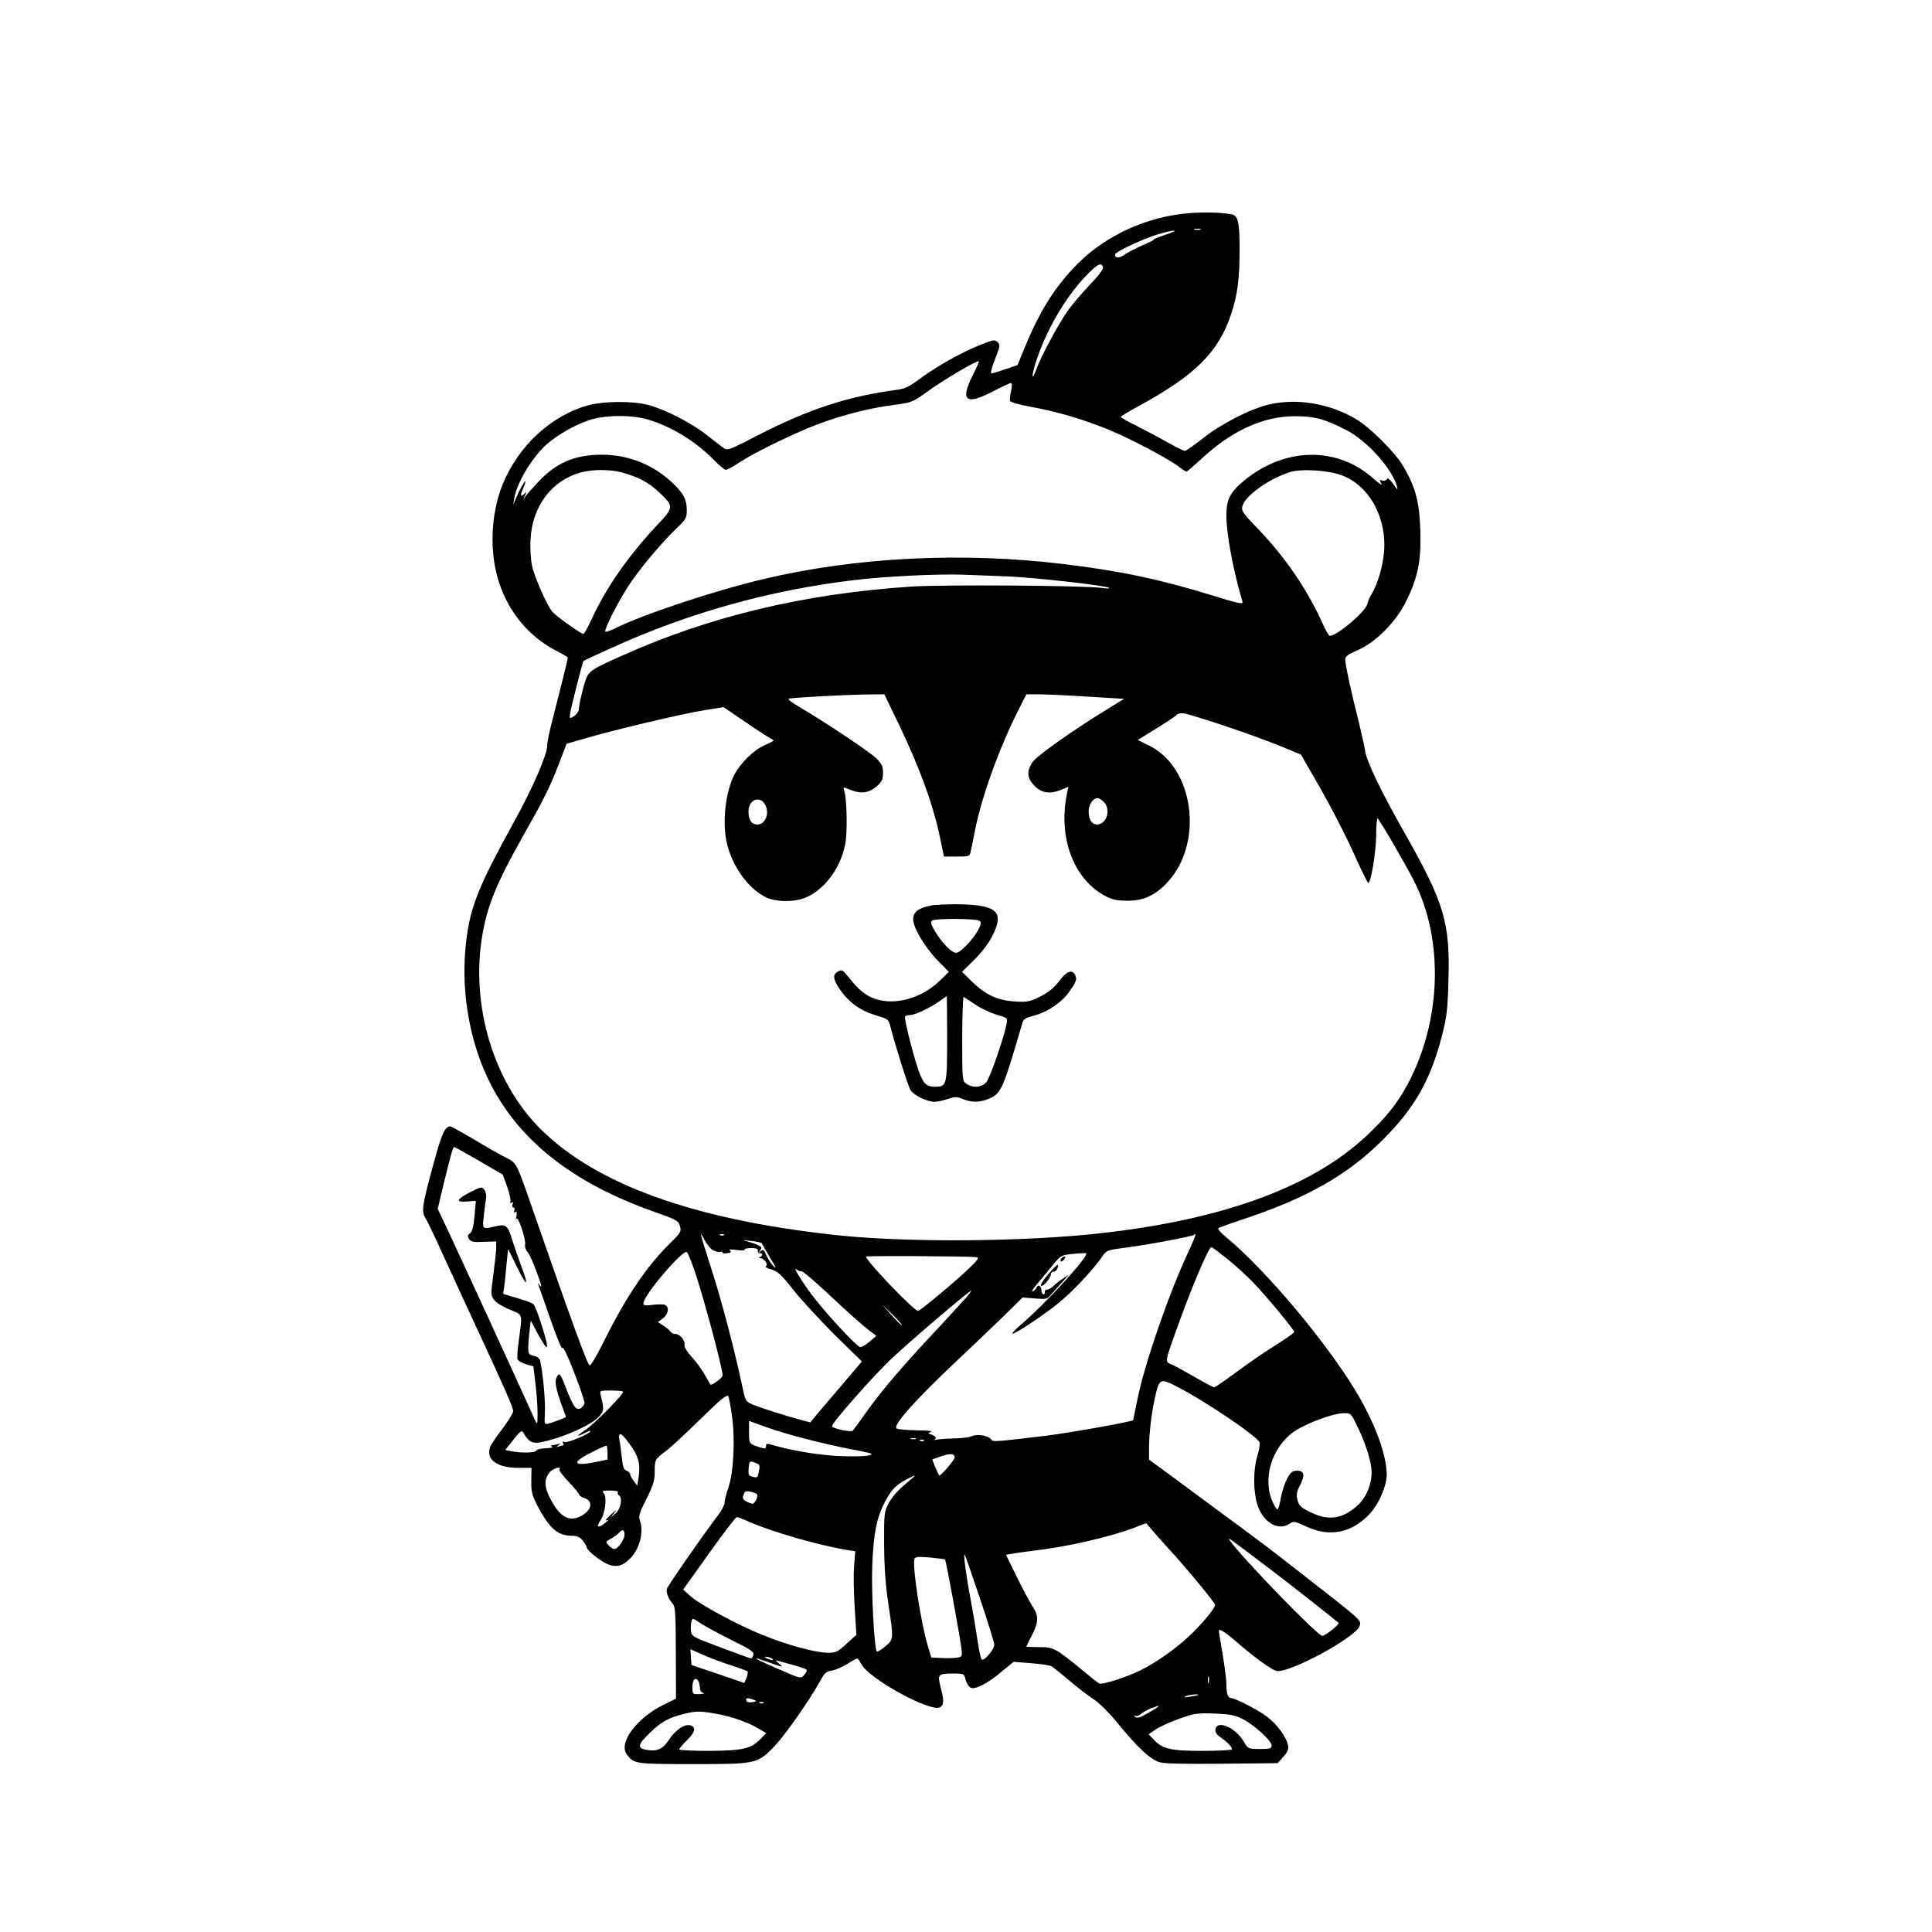 <?xml version="1.0" standalone="no"?>
<!DOCTYPE svg PUBLIC "-//W3C//DTD SVG 20010904//EN"
 "http://www.w3.org/TR/2001/REC-SVG-20010904/DTD/svg10.dtd">
<svg version="1.0" xmlns="http://www.w3.org/2000/svg"
 width="1024pt" height="1024pt" viewBox="0 0 1024 1024"
 preserveAspectRatio="xMidYMid meet">

<g transform="translate(0,1024) scale(0.1,-0.1)"
fill="#000000" stroke="none">
<path d="M6300 9110 c-220 -18 -437 -117 -585 -265 -121 -120 -204 -252 -285
-450 l-37 -90 -64 -22 c-35 -12 -68 -22 -72 -22 -10 -1 -3 25 25 97 19 49 19
55 5 69 -14 14 -23 13 -96 -17 -98 -39 -234 -116 -320 -181 -47 -35 -77 -50
-110 -54 -269 -36 -471 -102 -746 -243 -148 -77 -160 -81 -179 -67 -12 8 -52
40 -91 70 -82 65 -224 137 -311 159 -80 21 -229 20 -308 0 -200 -52 -378 -214
-463 -424 -63 -158 -70 -361 -17 -520 52 -157 157 -282 296 -356 38 -19 68
-37 68 -39 0 -7 -49 -204 -80 -323 -17 -62 -30 -128 -30 -147 0 -45 -81 -231
-175 -400 -179 -324 -227 -439 -250 -603 -26 -184 -14 -368 35 -552 117 -430
429 -727 961 -914 116 -41 125 -46 133 -75 8 -29 5 -34 -57 -95 -119 -117
-232 -284 -348 -519 -35 -70 -68 -126 -73 -124 -13 4 -89 213 -301 822 -89
257 -86 250 -144 280 -28 13 -103 56 -167 95 -65 38 -123 70 -129 70 -26 0
-45 -42 -85 -190 -62 -226 -68 -262 -45 -296 10 -16 53 -105 95 -199 43 -93
121 -264 175 -380 151 -325 195 -426 195 -444 0 -10 -25 -51 -56 -92 -31 -40
-61 -85 -66 -98 -25 -66 36 -111 150 -111 l69 0 -1 -68 c-1 -59 4 -77 32 -132
65 -123 108 -160 186 -160 25 0 40 -7 55 -26 12 -15 21 -31 21 -36 0 -12 54
-58 94 -80 52 -29 91 -23 134 20 53 53 76 143 53 205 -8 20 -1 41 35 112 36
72 44 97 44 144 0 65 1 66 60 111 25 18 107 95 183 169 107 105 140 132 147
121 4 -8 13 -57 20 -108 17 -124 8 -300 -20 -378 -11 -32 -20 -68 -20 -80 0
-11 -16 -41 -35 -66 -80 -105 -264 -370 -270 -388 -6 -20 6 -52 32 -82 12 -14
15 -60 15 -259 l1 -242 -63 -31 c-146 -71 -245 -205 -197 -266 38 -49 44 -50
352 -50 337 0 339 1 432 97 55 58 184 242 238 340 24 45 33 54 64 59 20 3 57
19 82 35 25 16 49 29 52 29 4 0 14 -14 22 -30 41 -78 366 -256 417 -229 22 12
22 37 3 109 -17 65 -13 70 67 70 56 0 58 -1 66 -32 4 -17 15 -36 25 -42 23
-14 87 18 166 84 l63 52 91 -7 c51 -4 100 -11 109 -16 10 -5 52 -39 95 -76 43
-36 101 -81 129 -99 30 -19 83 -72 131 -131 103 -126 171 -189 219 -203 27 -8
133 -10 332 -8 l294 3 30 34 c24 27 29 40 24 63 -9 44 -60 112 -114 152 -49
36 -167 96 -188 96 -16 0 -24 24 -24 73 0 23 -9 95 -20 160 -11 65 -20 120
-20 123 0 15 31 -4 89 -54 87 -77 188 -151 216 -158 63 -16 422 178 441 238
10 32 23 20 -353 313 -129 101 -185 143 -393 296 -63 47 -172 127 -242 179
l-128 94 0 66 c1 82 15 196 36 283 19 78 27 81 104 42 147 -74 434 -267 446
-300 3 -7 -2 -39 -12 -71 -22 -75 -22 -183 -1 -255 29 -97 112 -147 174 -104
19 14 27 12 87 -16 125 -59 245 -33 340 72 46 52 86 146 86 203 -1 108 -64
278 -168 449 -161 265 -481 644 -685 811 -26 22 -44 42 -40 46 4 4 60 24 123
45 342 112 563 237 750 425 168 168 251 314 312 548 26 103 31 139 35 297 9
304 -22 408 -226 769 -136 240 -209 391 -217 454 -3 20 -19 89 -34 152 -39
153 -70 299 -70 325 0 16 15 27 68 50 95 42 203 151 255 259 63 128 80 215 75
375 -5 151 -26 230 -90 339 -42 73 -177 207 -251 251 -141 83 -312 112 -462
77 -98 -23 -255 -103 -352 -181 -46 -36 -88 -65 -93 -65 -6 0 -50 22 -98 49
-48 27 -122 66 -164 87 -43 21 -78 41 -78 44 0 4 46 32 103 62 293 161 415
282 482 483 33 98 45 185 45 342 0 145 -8 180 -42 187 -50 10 -147 13 -228 6z
m63 -87 c-7 -2 -21 -2 -30 0 -10 3 -4 5 12 5 17 0 24 -2 18 -5z m-188 -28
c-38 -13 -65 -24 -60 -24 6 -1 -20 -14 -57 -30 -36 -16 -80 -38 -97 -50 -29
-21 -51 -21 -51 0 0 14 152 85 230 108 92 27 119 24 35 -4z m-329 -170 c4 -10
-21 -44 -73 -98 -44 -46 -98 -110 -120 -143 -50 -74 -134 -231 -159 -298 -28
-78 -28 -36 1 49 54 161 153 330 259 441 63 65 82 76 92 49z m-691 -576 c-67
-133 -36 -158 105 -85 48 25 93 46 98 46 6 0 7 -15 1 -42 -6 -23 -8 -47 -5
-53 2 -7 49 -20 103 -30 136 -24 278 -65 413 -120 114 -46 314 -151 379 -199
19 -15 37 -26 40 -26 3 0 35 28 71 61 165 155 333 233 505 233 101 0 158 -15
270 -73 111 -57 244 -205 270 -301 5 -20 1 -17 -20 14 -19 27 -30 35 -35 26
-4 -7 -15 -10 -24 -7 -14 6 -15 3 -5 -16 8 -13 -9 -2 -41 26 -193 173 -471
168 -688 -12 -73 -61 -92 -99 -92 -184 0 -96 37 -296 86 -458 3 -13 -28 -6
-153 33 -287 88 -494 132 -793 168 -541 66 -1106 37 -1597 -80 -264 -63 -642
-189 -786 -262 -21 -10 -43 -18 -48 -16 -13 4 81 187 139 268 62 89 169 214
236 278 52 49 56 57 56 98 0 56 -16 87 -72 141 -102 99 -236 153 -377 153
-144 0 -243 -42 -338 -144 -32 -34 -64 -70 -71 -81 -10 -17 -11 -16 -1 5 11
23 11 24 -4 11 -21 -17 -21 -10 -3 34 8 19 13 35 11 35 -6 0 -36 -55 -52 -95
l-13 -30 6 35 c15 86 97 220 175 288 56 48 144 99 218 124 85 29 227 31 316 4
127 -38 253 -116 350 -215 27 -28 55 -51 62 -51 7 0 41 18 75 41 84 55 301
159 419 203 130 48 271 84 393 99 100 14 102 14 186 75 85 61 261 165 268 157
2 -2 -13 -36 -33 -76z m-1860 -513 c84 -22 142 -52 196 -103 82 -77 82 -81 -8
-176 -152 -163 -267 -326 -345 -494 -21 -46 -42 -83 -46 -83 -12 0 -143 93
-164 117 -27 30 -95 183 -108 244 -7 32 -11 93 -8 141 9 175 113 313 267 354
61 17 155 17 216 0z m3819 -16 c147 -57 239 -229 221 -413 -7 -72 -33 -161
-63 -212 -11 -17 -22 -42 -25 -57 -11 -42 -160 -168 -199 -168 -5 0 -24 33
-42 74 -79 174 -195 343 -333 487 -86 89 -95 102 -88 126 13 54 137 143 249
180 62 20 207 11 280 -17z m-1774 -535 c144 -6 528 -49 539 -61 3 -4 -14 -4
-39 0 -101 13 -837 18 -1010 7 -570 -38 -1070 -158 -1535 -367 -184 -83 -179
-78 -205 -176 -12 -45 -22 -93 -22 -105 0 -12 -11 -29 -24 -38 -22 -14 -24
-14 -24 2 0 19 67 283 73 290 2 2 67 32 144 67 405 185 841 308 1288 361 161
20 449 34 580 29 50 -2 155 -6 235 -9z m-577 -782 c115 -240 185 -433 222
-615 l18 -88 68 0 c63 0 69 2 73 23 3 12 13 60 22 107 34 178 125 432 225 633
l49 97 63 0 c34 0 150 -5 259 -12 l196 -12 -86 -53 c-182 -111 -377 -249 -399
-282 -33 -49 -30 -86 11 -127 39 -39 82 -44 143 -19 l36 15 -7 -32 c-50 -237
34 -460 206 -549 32 -17 60 -23 113 -23 86 -1 149 29 214 99 194 211 138 611
-102 725 l-57 28 99 61 c55 34 103 66 106 71 3 6 17 10 31 10 32 0 379 -116
519 -174 l110 -45 102 -177 c56 -98 135 -251 175 -340 40 -90 76 -163 80 -164
14 0 40 156 42 250 0 54 4 96 8 92 15 -15 152 -250 194 -334 158 -313 143
-743 -36 -1076 -54 -100 -112 -173 -214 -269 -301 -285 -804 -462 -1496 -528
-413 -38 -978 -39 -1330 0 -747 82 -1263 269 -1557 563 -246 246 -368 649
-308 1017 26 160 76 284 215 530 116 205 144 262 190 381 l43 112 101 29 c149
44 516 131 631 149 l100 16 104 -71 c57 -39 116 -78 132 -87 16 -8 29 -17 29
-19 0 -2 -22 -14 -50 -26 -55 -24 -127 -95 -159 -157 -48 -95 -65 -263 -36
-371 32 -120 109 -226 199 -274 59 -31 164 -30 228 1 97 48 174 156 198 279
12 62 9 236 -5 280 -7 23 -7 23 29 8 57 -24 100 -19 141 16 30 26 35 38 35 73
0 35 -6 48 -37 78 -38 36 -264 187 -403 269 -53 31 -69 45 -55 47 46 6 288 19
391 21 l111 1 76 -157z m-703 -438 c17 -44 -7 -95 -45 -95 -31 0 -47 22 -48
66 -2 70 69 93 93 29z m1790 25 c40 -40 16 -120 -36 -120 -28 0 -44 27 -44 71
0 34 24 69 47 69 7 0 22 -9 33 -20z m-3310 -1903 l125 -73 23 -64 c12 -35 20
-70 17 -77 -3 -9 0 -11 7 -7 8 5 9 2 5 -9 -4 -10 -2 -17 4 -17 6 0 8 -7 5 -16
-4 -10 -2 -13 6 -8 7 5 9 -2 5 -22 -3 -16 -3 -22 0 -14 8 20 53 -113 46 -138
-2 -10 3 -26 11 -35 9 -8 29 -52 46 -97 32 -87 36 -104 19 -80 -9 12 -9 11 -4
-5 4 -11 34 -94 65 -185 32 -91 59 -156 61 -145 3 12 28 -41 62 -129 32 -82
57 -156 55 -164 -2 -8 -11 -20 -20 -26 -23 -14 -39 7 -75 99 -33 86 -38 93
-52 66 -13 -23 -5 -64 30 -159 l19 -53 -33 -14 c-18 -7 -44 -16 -58 -20 -24
-6 -24 -5 -21 56 4 56 -11 219 -25 275 -3 14 -15 24 -34 28 -26 5 -29 10 -29
43 0 21 3 62 7 91 l6 53 33 -62 c63 -117 70 -104 23 43 -16 53 -36 101 -42
106 -7 6 -45 20 -86 32 l-74 22 7 51 c3 29 9 82 12 120 l7 67 48 -97 c52 -107
64 -105 23 3 -14 38 -34 96 -45 129 -28 91 -35 98 -89 86 -75 -17 -74 -19 -66
54 4 36 9 78 12 93 3 15 -1 35 -9 46 -13 17 -16 17 -75 -13 -74 -38 -80 -54
-16 -49 l46 3 -7 -80 c-5 -56 -12 -83 -24 -92 -13 -9 -14 -16 -5 -30 10 -15
23 -18 78 -15 l66 2 0 -32 c0 -18 -7 -82 -15 -143 -14 -104 -14 -111 4 -135
10 -14 47 -37 82 -51 72 -30 68 -16 49 -162 -7 -48 -10 -94 -7 -102 3 -7 24
-19 45 -26 l39 -11 12 -100 c6 -54 11 -124 10 -156 0 -51 -2 -54 -12 -32 -89
198 -406 888 -461 1004 l-56 119 30 126 c44 179 50 201 58 201 4 0 63 -33 132
-73z m1241 -474 c13 -7 30 -11 37 -8 6 2 12 1 12 -4 0 -4 12 -6 26 -3 19 3 23
7 12 14 -8 6 4 7 36 3 26 -4 46 -3 43 2 -3 4 12 8 34 8 29 0 38 -4 36 -15 -1
-8 4 -14 11 -12 6 1 12 -2 12 -7 0 -5 -6 -12 -12 -14 -8 -3 -6 -6 4 -6 21 -1
43 -38 26 -43 -6 -2 8 -10 30 -16 35 -11 54 -28 118 -110 42 -53 141 -160 219
-238 l143 -140 -106 -125 c-59 -69 -120 -141 -137 -161 l-30 -37 -50 13 c-86
23 -218 66 -257 82 -36 16 -38 20 -53 93 -40 187 -108 450 -160 611 -70 221
-71 224 -42 170 13 -25 34 -51 48 -57z m56 81 c-3 -3 -12 -4 -19 -1 -8 3 -5 6
6 6 11 1 17 -2 13 -5z m2458 -97 c-101 -217 -228 -584 -266 -772 -12 -60 -23
-111 -23 -112 -4 -8 -325 -65 -456 -82 -259 -31 -287 -34 -294 -23 -13 22 -72
33 -102 21 -16 -7 -60 -13 -99 -13 -38 -1 -81 -4 -95 -7 -14 -3 -19 -4 -12 -2
19 7 14 21 -10 29 -22 7 -22 7 -3 15 12 4 -18 8 -75 8 -52 1 -101 5 -108 10
-23 14 99 151 323 362 66 62 171 162 233 222 l112 110 65 -5 c62 -5 65 -5 91
26 15 17 41 46 58 65 l31 34 -30 -19 c-16 -10 -39 -27 -50 -39 -11 -11 -27
-20 -35 -20 -8 0 -14 -6 -12 -13 1 -6 -2 -12 -8 -12 -5 0 -10 9 -10 19 0 25
-18 37 -26 17 -3 -8 -12 -17 -21 -20 -8 -3 2 13 22 36 20 24 57 68 82 99 46
56 47 57 111 63 35 4 66 5 69 3 15 -15 -218 -270 -347 -379 -30 -26 -50 -47
-44 -47 15 -1 155 91 240 159 70 55 188 180 234 247 25 37 27 37 123 50 103
12 358 60 366 68 16 17 5 -14 -34 -98z m-2257 53 c2 -4 18 -33 37 -65 19 -32
35 -59 35 -61 0 -13 -38 37 -49 64 -12 28 -16 31 -30 20 -14 -11 -14 -11 -3 4
11 14 10 18 -7 27 -11 6 -37 15 -58 21 -34 8 -32 9 17 3 30 -3 56 -9 58 -13z
m2469 -84 c43 -35 103 -90 134 -122 70 -73 219 -252 219 -264 0 -4 -44 -35
-98 -69 -53 -33 -147 -97 -207 -142 -61 -45 -114 -82 -120 -82 -5 0 -54 26
-107 57 -54 31 -109 61 -123 66 -30 12 -30 14 26 170 78 221 175 450 189 450
5 0 43 -29 87 -64z m-2834 -38 c41 -108 157 -536 157 -578 0 -13 -59 -56 -65
-48 -1 2 -14 25 -30 52 -15 28 -46 70 -69 94 -25 28 -40 52 -38 64 4 24 -25
58 -49 58 -10 0 -22 6 -26 13 -4 7 -21 21 -37 31 l-29 19 26 19 c30 22 36 62
11 72 -9 4 -38 3 -65 0 -39 -5 -49 -4 -49 8 0 42 212 291 231 271 4 -4 19 -38
32 -75z m1502 49 c16 -2 10 -12 -35 -56 -71 -69 -258 -225 -274 -229 -18 -4
-276 265 -276 288 0 5 533 2 585 -3z m-927 -75 c6 2 63 -47 129 -108 126 -118
190 -175 238 -212 l30 -22 -35 -30 c-19 -17 -42 -30 -50 -30 -18 0 -195 192
-263 285 -58 80 -96 144 -75 127 9 -7 20 -11 26 -10z m877 -134 c-15 -18 -80
-89 -144 -158 -188 -200 -298 -328 -379 -440 -41 -58 -78 -108 -82 -113 -9
-10 -110 12 -110 24 0 18 201 247 307 350 86 83 417 366 431 368 2 1 -8 -14
-23 -31z m-345 -151 c-3 -1 -27 22 -55 53 l-49 55 54 -52 c30 -29 52 -54 50
-56z m-1478 -353 c9 -8 -151 -172 -201 -204 -48 -32 -48 -39 -1 -15 17 9 30
13 30 10 0 -12 -120 -64 -136 -58 -12 4 -15 3 -10 -5 4 -7 5 -12 2 -12 -2 0
-13 -3 -23 -6 -15 -5 -16 -4 -3 6 13 10 12 11 -3 6 -10 -3 -24 -6 -30 -6 -9 0
-9 -2 0 -8 6 -4 -10 -7 -35 -8 -25 -1 -48 -6 -50 -13 -4 -12 -86 -13 -135 -2
l-29 6 43 54 c38 48 44 52 54 36 26 -46 45 -57 87 -50 108 19 276 92 315 139
25 30 25 38 7 110 -6 26 -6 26 53 26 33 0 62 -2 65 -6z m3898 -196 c42 -88 70
-182 70 -233 0 -60 -28 -129 -67 -167 -83 -79 -160 -92 -259 -42 -49 24 -60
34 -67 64 -7 28 -5 43 13 77 28 54 24 78 -15 78 -24 0 -34 -7 -53 -42 -12 -23
-28 -69 -33 -102 -6 -34 -14 -61 -18 -61 -4 0 -15 15 -23 34 -60 124 -9 296
112 379 64 44 208 97 263 97 38 0 38 0 77 -82z m-2935 -53 c72 -19 179 -43
239 -55 61 -11 112 -22 114 -25 12 -12 -63 -17 -176 -12 -110 5 -264 32 -364
63 -12 4 -18 0 -18 -11 0 -12 -5 -15 -22 -9 -69 21 -68 19 -68 84 l0 59 83
-30 c45 -17 141 -46 212 -64z m-926 -31 c46 -64 56 -103 46 -171 l-7 -47 -19
24 c-10 14 -19 30 -19 37 0 6 -8 14 -19 18 -14 4 -20 19 -25 68 -4 34 -9 77
-13 95 -8 48 10 40 56 -24z m1514 29 c-7 -2 -19 -2 -25 0 -7 3 -2 5 12 5 14 0
19 -2 13 -5z m44 -9 c-3 -3 -12 -4 -19 -1 -8 3 -5 6 6 6 11 1 17 -2 13 -5z
m-1677 -62 l0 -38 -58 -12 c-125 -26 -137 -5 -29 49 39 20 75 36 80 37 4 1 7
-15 7 -36z m1840 -27 c0 -13 -77 -102 -82 -95 -9 13 -38 83 -36 85 2 1 23 9
48 17 48 16 70 14 70 -7z m-1037 -68 c-7 -40 -8 -41 -35 -34 -21 6 -23 11 -20
46 4 38 5 39 33 29 25 -9 28 -13 22 -41z m-1058 4 c-3 -5 20 -35 50 -66 30
-32 55 -61 55 -67 0 -5 14 -14 30 -19 46 -16 35 -65 -20 -94 -65 -34 -114 -5
-166 97 -29 58 -30 97 -3 132 18 23 68 39 54 17z m1850 -63 c-57 -47 -84 -77
-109 -123 -19 -37 -21 -54 -20 -215 1 -122 8 -217 23 -315 28 -186 28 -184
-19 -223 -21 -17 -41 -29 -43 -25 -14 24 -29 318 -24 454 7 173 23 255 68 340
35 65 57 88 114 118 54 29 56 26 10 -11z m-1540 -57 c-3 -5 -1 -12 5 -16 21
-13 11 -71 -17 -96 l-28 -24 20 25 c16 21 14 20 -13 -4 -34 -31 -40 -41 -19
-31 6 4 1 -3 -12 -14 -37 -33 -56 -27 -30 8 26 36 38 124 19 146 -11 13 -6 15
34 15 27 0 45 -4 41 -9z m736 -10 c11 -9 -9 -51 -23 -51 -7 1 -23 6 -34 13
-17 9 -20 17 -13 35 7 18 13 21 36 16 16 -4 31 -9 34 -13z m-51 -142 c117 -54
376 -129 529 -154 l44 -7 -6 -77 c-4 -42 -2 -141 3 -221 l9 -145 -52 -47 c-46
-43 -57 -48 -98 -48 -65 0 -213 40 -349 95 -131 53 -332 161 -384 208 l-35 32
137 192 c75 106 142 192 147 192 6 0 30 -9 55 -20z m2231 -144 c89 -96 249
-289 249 -301 0 -19 -70 -103 -142 -170 -70 -65 -171 -136 -255 -178 -71 -35
-202 -77 -217 -69 -6 3 -45 34 -86 68 -146 120 -155 125 -232 125 -37 0 -68 1
-68 3 0 1 11 24 25 51 41 80 42 109 7 163 -17 27 -55 98 -85 160 l-55 112 26
5 c15 3 66 10 113 16 186 22 403 71 539 122 l65 25 35 -41 c19 -23 56 -63 81
-91z m-2881 71 c0 -27 -35 -76 -54 -76 -7 0 -21 9 -30 19 -17 19 -17 20 11 35
16 8 35 22 42 30 19 23 31 20 31 -8z m3425 -185 c125 -95 325 -253 359 -282 8
-7 -68 -69 -86 -69 -25 0 -420 408 -488 503 -17 24 -20 26 215 -152z m-1541
-153 c42 -124 76 -235 76 -245 0 -26 -56 -91 -67 -78 -5 6 -15 51 -22 100 -7
50 -23 146 -36 215 -25 131 -40 248 -32 240 3 -3 39 -107 81 -232z m-185 206
c5 -4 75 -385 86 -466 6 -44 5 -48 -17 -53 -13 -3 -50 -5 -83 -3 l-59 3 -18
60 c-38 127 -84 428 -71 463 5 11 22 12 82 7 42 -4 78 -9 80 -11z m-1292 -340
c21 -14 93 -53 159 -86 102 -50 121 -63 117 -79 -3 -10 -8 -19 -12 -19 -4 0
-76 26 -161 58 -154 58 -155 59 -158 91 -3 32 3 61 12 61 3 0 22 -12 43 -26z
m153 -219 c47 -15 88 -30 92 -34 3 -3 1 -18 -5 -33 l-12 -28 -140 48 -140 47
-3 42 -3 42 63 -28 c35 -16 101 -41 148 -56z m220 35 c18 -12 2 -12 -25 0 -13
6 -15 9 -5 9 8 0 22 -4 30 -9z m-4 -25 c66 -23 68 -23 44 -3 -21 17 -22 20 -5
15 11 -3 48 -13 83 -23 34 -9 65 -20 67 -24 3 -5 -3 -17 -13 -28 -17 -20 -18
-20 -132 30 -108 47 -131 58 -118 58 3 0 36 -11 74 -25z m2321 -102 c-3 -10
-5 -4 -5 12 0 17 2 24 5 18 2 -7 2 -21 0 -30z m-2703 1 c3 -9 6 -24 6 -34 0
-10 8 -21 18 -23 9 -3 0 -5 -20 -6 -38 -1 -38 -1 -38 39 0 41 21 57 34 24z
m2645 -68 c-2 -2 -22 -6 -44 -9 -28 -5 -34 -4 -20 3 19 8 73 14 64 6z m-2354
-25 c18 -7 17 -8 -7 -13 -17 -3 -29 0 -32 8 -6 15 8 17 39 5z m52 -17 c-3 -3
-12 -4 -19 -1 -8 3 -5 6 6 6 11 1 17 -2 13 -5z m2093 -18 c0 -2 -25 -18 -56
-36 -44 -25 -59 -29 -68 -19 -8 9 -8 10 1 5 7 -4 21 1 32 11 11 9 35 22 53 29
18 6 34 12 36 13 1 0 2 -1 2 -3z m-2340 -40 c84 -16 166 -45 223 -79 l38 -23
-28 -29 c-54 -54 -90 -63 -270 -65 -89 0 -163 3 -163 8 0 4 18 26 40 47 44 43
51 70 20 80 -30 10 -81 -24 -115 -77 -33 -50 -63 -63 -122 -52 -47 9 -42 30
25 93 60 57 95 76 177 97 65 16 85 16 175 0z m2784 -26 c62 -31 156 -116 156
-141 0 -17 -8 -19 -62 -19 -62 0 -63 1 -85 38 -43 75 -143 119 -151 66 -2 -15
7 -29 30 -44 35 -25 58 -49 58 -62 0 -4 -71 -8 -157 -8 -172 0 -213 10 -261
63 l-24 25 40 27 c23 15 78 40 124 56 75 27 93 30 183 27 82 -3 109 -8 149
-28z"/>
<path d="M4931 5440 c-65 -14 -91 -35 -91 -72 0 -45 62 -149 130 -219 l59 -60
-47 -46 c-95 -93 -236 -133 -341 -98 -53 17 -92 50 -146 119 -28 35 -33 38
-53 27 -30 -16 -28 -41 11 -97 46 -67 106 -110 188 -135 67 -20 69 -22 79 -62
27 -106 93 -314 106 -335 18 -28 87 -61 126 -62 15 0 47 7 71 15 40 13 49 13
80 0 48 -20 93 -19 144 4 60 28 70 50 172 400 5 19 19 27 61 38 69 17 148 70
187 126 37 52 43 67 31 90 -16 31 -46 19 -85 -34 -28 -36 -55 -59 -100 -81
-57 -28 -69 -30 -135 -26 -92 6 -154 35 -225 104 l-54 53 64 63 c39 39 77 88
96 126 65 128 28 164 -169 169 -63 1 -135 -2 -159 -7z m259 -80 c12 -8 12 -13
-2 -42 -24 -51 -97 -128 -120 -128 -25 0 -75 52 -113 115 -22 38 -25 49 -14
56 19 12 230 11 249 -1z m-170 -624 c0 -249 -2 -256 -64 -256 -46 0 -63 17
-87 85 -29 81 -78 278 -72 287 2 5 14 8 26 8 27 0 109 39 157 74 19 14 36 25
38 26 1 0 2 -101 2 -224z m150 179 c29 -20 80 -43 112 -53 59 -17 59 -17 53
-50 -13 -69 -86 -280 -106 -306 -24 -30 -71 -35 -107 -10 -22 15 -22 19 -22
240 0 124 4 223 8 220 5 -3 33 -21 62 -41z"/>
<path d="M5625 3569 c-11 -17 1 -21 15 -4 8 9 8 15 2 15 -6 0 -14 -5 -17 -11z"/>
<path d="M5557 3488 c-25 -29 -43 -57 -40 -62 8 -12 53 40 53 60 0 8 6 14 14
14 8 0 17 7 20 16 13 33 -2 24 -47 -28z"/>
</g>
</svg>
